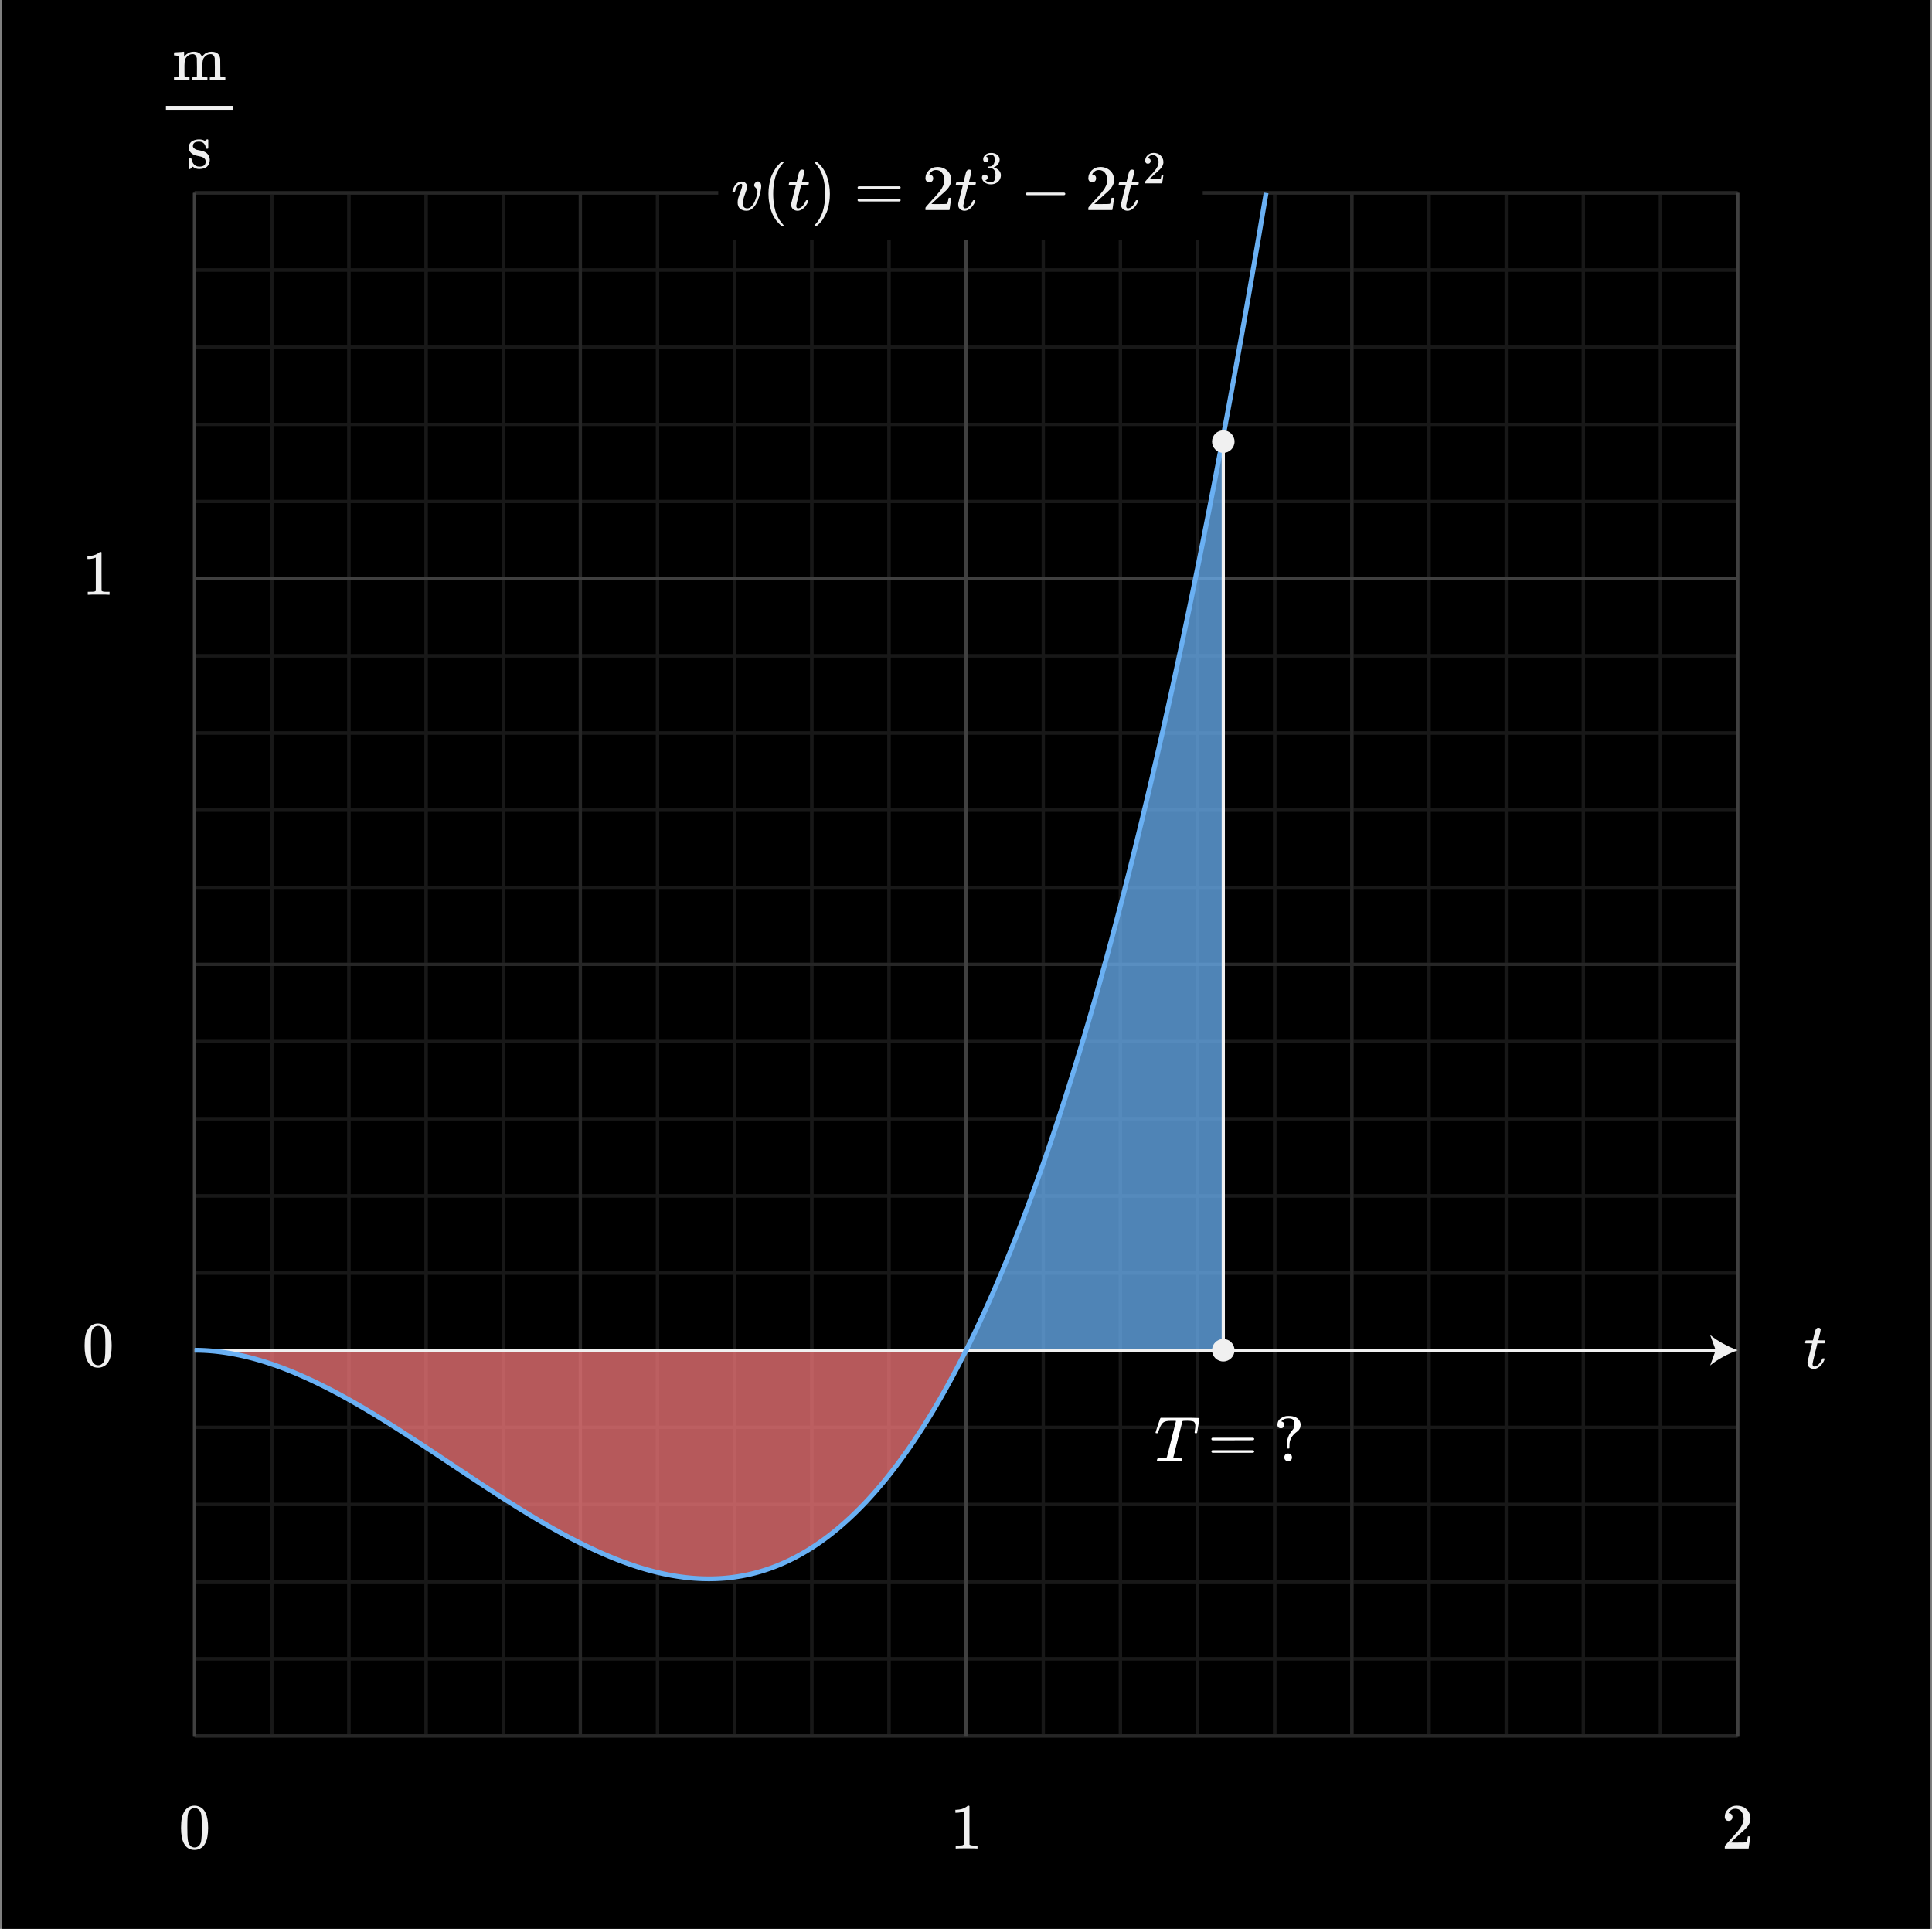 <svg width="601" height="600" viewBox="0 0 601 600" fill="none" xmlns="http://www.w3.org/2000/svg">
<rect x="0" y="0" width="601" height="600" fill="#808080" stroke="none"/>
<g clip-path="url(#clip0_965_174)">
<path d="M600.536 0H0.536V600H600.536V0Z" fill="black"/>
<path d="M540.536 60H60.536V540H540.536V60Z" fill="black"/>
<path d="M60.536 84H540.536" stroke="#181818" stroke-miterlimit="10"/>
<path d="M60.536 108H540.536" stroke="#181818" stroke-miterlimit="10"/>
<path d="M60.536 132H540.536" stroke="#181818" stroke-miterlimit="10"/>
<path d="M60.536 156H540.536" stroke="#181818" stroke-miterlimit="10"/>
<path d="M60.536 204H540.536" stroke="#181818" stroke-miterlimit="10"/>
<path d="M60.536 228H540.536" stroke="#181818" stroke-miterlimit="10"/>
<path d="M60.536 252H540.536" stroke="#181818" stroke-miterlimit="10"/>
<path d="M60.536 276H540.536" stroke="#181818" stroke-miterlimit="10"/>
<path d="M60.536 324H540.536" stroke="#181818" stroke-miterlimit="10"/>
<path d="M60.536 348H540.536" stroke="#181818" stroke-miterlimit="10"/>
<path d="M60.536 372H540.536" stroke="#181818" stroke-miterlimit="10"/>
<path d="M60.536 396H540.536" stroke="#181818" stroke-miterlimit="10"/>
<path d="M60.536 444H540.536" stroke="#181818" stroke-miterlimit="10"/>
<path d="M60.536 468H540.536" stroke="#181818" stroke-miterlimit="10"/>
<path d="M60.536 492H540.536" stroke="#181818" stroke-miterlimit="10"/>
<path d="M60.536 516H540.536" stroke="#181818" stroke-miterlimit="10"/>
<path d="M84.536 60V540" stroke="#181818" stroke-miterlimit="10"/>
<path d="M108.536 60V540" stroke="#181818" stroke-miterlimit="10"/>
<path d="M132.536 60V540" stroke="#181818" stroke-miterlimit="10"/>
<path d="M156.536 60V540" stroke="#181818" stroke-miterlimit="10"/>
<path d="M204.536 60V540" stroke="#181818" stroke-miterlimit="10"/>
<path d="M228.536 60V540" stroke="#181818" stroke-miterlimit="10"/>
<path d="M252.536 60V540" stroke="#181818" stroke-miterlimit="10"/>
<path d="M276.536 60V540" stroke="#181818" stroke-miterlimit="10"/>
<path d="M324.536 60V540" stroke="#181818" stroke-miterlimit="10"/>
<path d="M348.536 60V540" stroke="#181818" stroke-miterlimit="10"/>
<path d="M372.536 60V540" stroke="#181818" stroke-miterlimit="10"/>
<path d="M396.536 60V540" stroke="#181818" stroke-miterlimit="10"/>
<path d="M444.536 60V540" stroke="#181818" stroke-miterlimit="10"/>
<path d="M468.536 60V540" stroke="#181818" stroke-miterlimit="10"/>
<path d="M492.536 60V540" stroke="#181818" stroke-miterlimit="10"/>
<path d="M516.536 60V540" stroke="#181818" stroke-miterlimit="10"/>
<path d="M60.536 60H540.536" stroke="#262626" stroke-miterlimit="10"/>
<path d="M60.536 300H540.536" stroke="#262626" stroke-miterlimit="10"/>
<path d="M60.536 540H540.536" stroke="#262626" stroke-miterlimit="10"/>
<path d="M180.536 60V540" stroke="#262626" stroke-miterlimit="10"/>
<path d="M420.536 60V540" stroke="#262626" stroke-miterlimit="10"/>
<path d="M60.536 180H540.536" stroke="#404040" stroke-miterlimit="10"/>
<path d="M60.536 420H540.536" stroke="#404040" stroke-miterlimit="10"/>
<path d="M60.536 60V540" stroke="#404040" stroke-miterlimit="10"/>
<path d="M300.536 60V540" stroke="#404040" stroke-miterlimit="10"/>
<path d="M540.536 60V540" stroke="#404040" stroke-miterlimit="10"/>
<path d="M60.536 84H540.536" stroke="#181818" stroke-miterlimit="10"/>
<path d="M60.536 108H540.536" stroke="#181818" stroke-miterlimit="10"/>
<path d="M60.536 132H540.536" stroke="#181818" stroke-miterlimit="10"/>
<path d="M60.536 156H540.536" stroke="#181818" stroke-miterlimit="10"/>
<path d="M60.536 204H540.536" stroke="#181818" stroke-miterlimit="10"/>
<path d="M60.536 228H540.536" stroke="#181818" stroke-miterlimit="10"/>
<path d="M60.536 252H540.536" stroke="#181818" stroke-miterlimit="10"/>
<path d="M60.536 276H540.536" stroke="#181818" stroke-miterlimit="10"/>
<path d="M60.536 324H540.536" stroke="#181818" stroke-miterlimit="10"/>
<path d="M60.536 348H540.536" stroke="#181818" stroke-miterlimit="10"/>
<path d="M60.536 372H540.536" stroke="#181818" stroke-miterlimit="10"/>
<path d="M60.536 396H540.536" stroke="#181818" stroke-miterlimit="10"/>
<path d="M60.536 444H540.536" stroke="#181818" stroke-miterlimit="10"/>
<path d="M60.536 468H540.536" stroke="#181818" stroke-miterlimit="10"/>
<path d="M60.536 492H540.536" stroke="#181818" stroke-miterlimit="10"/>
<path d="M60.536 516H540.536" stroke="#181818" stroke-miterlimit="10"/>
<path d="M84.536 60V540" stroke="#181818" stroke-miterlimit="10"/>
<path d="M108.536 60V540" stroke="#181818" stroke-miterlimit="10"/>
<path d="M132.536 60V540" stroke="#181818" stroke-miterlimit="10"/>
<path d="M156.536 60V540" stroke="#181818" stroke-miterlimit="10"/>
<path d="M204.536 60V540" stroke="#181818" stroke-miterlimit="10"/>
<path d="M228.536 60V540" stroke="#181818" stroke-miterlimit="10"/>
<path d="M252.536 60V540" stroke="#181818" stroke-miterlimit="10"/>
<path d="M276.536 60V540" stroke="#181818" stroke-miterlimit="10"/>
<path d="M324.536 60V540" stroke="#181818" stroke-miterlimit="10"/>
<path d="M348.536 60V540" stroke="#181818" stroke-miterlimit="10"/>
<path d="M372.536 60V540" stroke="#181818" stroke-miterlimit="10"/>
<path d="M396.536 60V540" stroke="#181818" stroke-miterlimit="10"/>
<path d="M444.536 60V540" stroke="#181818" stroke-miterlimit="10"/>
<path d="M468.536 60V540" stroke="#181818" stroke-miterlimit="10"/>
<path d="M492.536 60V540" stroke="#181818" stroke-miterlimit="10"/>
<path d="M516.536 60V540" stroke="#181818" stroke-miterlimit="10"/>
<path d="M60.536 60H540.536" stroke="#262626" stroke-miterlimit="10"/>
<path d="M60.536 300H540.536" stroke="#262626" stroke-miterlimit="10"/>
<path d="M60.536 540H540.536" stroke="#262626" stroke-miterlimit="10"/>
<path d="M180.536 60V540" stroke="#262626" stroke-miterlimit="10"/>
<path d="M420.536 60V540" stroke="#262626" stroke-miterlimit="10"/>
<path d="M60.536 180H540.536" stroke="#404040" stroke-miterlimit="10"/>
<path d="M60.536 60V540" stroke="#404040" stroke-miterlimit="10"/>
<path d="M300.536 60V540" stroke="#404040" stroke-miterlimit="10"/>
<path d="M540.536 60V540" stroke="#404040" stroke-miterlimit="10"/>
<path opacity="0.75" d="M60.536 420L61.536 420.008L62.536 420.033L63.536 420.074L64.536 420.131L65.536 420.204L66.536 420.293L67.536 420.397L68.536 420.516L69.536 420.65L70.536 420.799L71.536 420.963L72.536 421.141L73.536 421.333L74.536 421.539L75.536 421.759L76.536 421.992L77.536 422.239L78.536 422.499L79.536 422.772L80.536 423.057L81.536 423.355L82.536 423.665L83.536 423.987L84.536 424.321L85.536 424.667L86.536 425.024L87.536 425.393L88.536 425.773L89.536 426.163L90.536 426.564L91.536 426.975L92.536 427.397L93.536 427.829L94.536 428.27L95.536 428.721L96.536 429.181L97.536 429.651L98.536 430.13L99.536 430.617L100.536 431.113L101.536 431.617L102.536 432.129L103.536 432.649L104.536 433.177L105.536 433.712L106.536 434.255L107.536 434.805L108.536 435.362L109.536 435.925L110.536 436.495L111.536 437.071L112.536 437.653L113.536 438.241L114.536 438.835L115.536 439.434L116.536 440.038L117.536 440.647L118.536 441.261L119.536 441.88L120.536 442.503L121.536 443.13L122.536 443.761L123.536 444.396L124.536 445.034L125.536 445.676L126.536 446.321L127.536 446.969L128.536 447.619L129.536 448.272L130.536 448.927L131.536 449.584L132.536 450.243L133.536 450.904L134.536 451.566L135.536 452.23L136.536 452.895L137.536 453.56L138.536 454.226L139.536 454.892L140.536 455.559L141.536 456.226L142.536 456.892L143.536 457.558L144.536 458.223L145.536 458.888L146.536 459.552L147.536 460.214L148.536 460.875L149.536 461.534L150.536 462.191L151.536 462.846L152.536 463.499L153.536 464.149L154.536 464.797L155.536 465.442L156.536 466.084L157.536 466.722L158.536 467.357L159.536 467.988L160.536 468.615L161.536 469.238L162.536 469.857L163.536 470.471L164.536 471.08L165.536 471.684L166.536 472.283L167.536 472.877L168.536 473.465L169.536 474.047L170.536 474.623L171.536 475.193L172.536 475.756L173.536 476.313L174.536 476.863L175.536 477.406L176.536 477.941L177.536 478.469L178.536 478.989L179.536 479.501L180.536 480.005L181.536 480.501L182.536 480.988L183.536 481.467L184.536 481.937L185.536 482.397L186.536 482.848L187.536 483.289L188.536 483.721L189.536 484.143L190.536 484.554L191.536 484.955L192.536 485.345L193.536 485.725L194.536 486.094L195.536 486.451L196.536 486.797L197.536 487.131L198.536 487.453L199.536 487.763L200.536 488.061L201.536 488.346L202.536 488.619L203.536 488.879L204.536 489.126L205.536 489.359L206.536 489.579L207.536 489.785L208.536 489.977L209.536 490.155L210.536 490.319L211.536 490.468L212.536 490.602L213.536 490.721L214.536 490.825L215.536 490.914L216.536 490.987L217.536 491.044L218.536 491.085L219.536 491.11L220.536 491.118L221.536 491.11L222.536 491.085L223.536 491.043L224.536 490.983L225.536 490.906L226.536 490.811L227.536 490.698L228.536 490.567L229.536 490.418L230.536 490.25L231.536 490.064L232.536 489.859L233.536 489.634L234.536 489.39L235.536 489.126L236.536 488.843L237.536 488.54L238.536 488.216L239.536 487.872L240.536 487.507L241.536 487.122L242.536 486.716L243.536 486.288L244.536 485.839L245.536 485.368L246.536 484.875L247.536 484.36L248.536 483.823L249.536 483.263L250.536 482.681L251.536 482.076L252.536 481.448L253.536 480.796L254.536 480.121L255.536 479.422L256.536 478.699L257.536 477.952L258.536 477.181L259.536 476.385L260.536 475.564L261.536 474.718L262.536 473.847L263.536 472.95L264.536 472.028L265.536 471.08L266.536 470.106L267.536 469.106L268.536 468.079L269.536 467.026L270.536 465.946L271.536 464.839L272.536 463.704L273.536 462.542L274.536 461.352L275.536 460.134L276.536 458.888L277.536 457.614L278.536 456.311L279.536 454.98L280.536 453.62L281.536 452.23L282.536 450.811L283.536 449.362L284.536 447.884L285.536 446.376L286.536 444.837L287.536 443.268L288.536 441.668L289.536 440.038L290.536 438.377L291.536 436.684L292.536 434.96L293.536 433.204L294.536 431.416L295.536 429.596L296.536 427.744L297.536 425.859L298.536 423.942L299.536 421.992L300.536 420.009H60.536V420Z" fill="#F2777A"/>
<path opacity="0.75" d="M300.536 420L301.536 417.983L302.536 415.933L303.536 413.849L304.536 411.731L305.536 409.579L306.536 407.393L307.536 405.172L308.536 402.916L309.536 400.625L310.536 398.299L311.536 395.937L312.536 393.54L313.536 391.107L314.536 388.638L315.536 386.133L316.536 383.591L317.536 381.013L318.536 378.398L319.536 375.746L320.536 373.056L321.536 370.329L322.536 367.564L323.536 364.761L324.536 361.92L325.536 359.041L326.536 356.123L327.536 353.167L328.536 350.172L329.536 347.137L330.536 344.063L331.536 340.949L332.536 337.796L333.536 334.603L334.536 331.369L335.536 328.095L336.536 324.78L337.536 321.424L338.536 318.028L339.536 314.59L340.536 311.111L341.536 307.59L342.536 304.027L343.536 300.422L344.536 296.775L345.536 293.085L346.536 289.353L347.536 285.578L348.536 281.76L349.536 277.898L350.536 273.993L351.536 270.044L352.536 266.051L353.536 262.014L354.536 257.932L355.536 253.806L356.536 249.635L357.536 245.419L358.536 241.158L359.536 236.852L360.536 232.5L361.536 228.102L362.536 223.658L363.536 219.168L364.536 214.631L365.536 210.048L366.536 205.418L367.536 200.741L368.536 196.016L369.536 191.244L370.536 186.424L371.536 181.556L372.536 176.64L373.536 171.676L374.536 166.663L375.536 161.601L376.536 156.49L377.536 151.33L378.536 146.121L379.536 140.863L380.536 135.555V420H300.536Z" fill="#6AB0F3"/>
<path d="M57.456 563.3C58.203 562.22 59.223 561.68 60.516 561.68C61.489 561.68 62.343 562.014 63.076 562.68C63.436 563.028 63.743 563.481 63.996 564.04C64.489 565.146 64.736 566.667 64.736 568.6C64.736 570.667 64.449 572.247 63.876 573.34C63.503 574.113 62.956 574.674 62.236 575.02C61.676 575.3 61.109 575.441 60.536 575.441C59.003 575.441 57.883 574.741 57.176 573.34C56.602 572.247 56.316 570.667 56.316 568.6C56.316 567.361 56.399 566.337 56.566 565.531C56.733 564.724 57.029 563.981 57.456 563.301V563.3ZM61.956 563.06C61.569 562.634 61.096 562.42 60.536 562.42C59.976 562.42 59.496 562.634 59.096 563.06C58.803 563.368 58.602 563.741 58.496 564.18C58.389 564.62 58.323 565.38 58.296 566.46C58.296 566.54 58.293 566.8 58.286 567.24C58.279 567.679 58.276 568.047 58.276 568.34C58.276 569.62 58.289 570.514 58.316 571.02C58.369 571.954 58.449 572.624 58.556 573.031C58.662 573.437 58.863 573.788 59.156 574.081C59.516 574.481 59.976 574.681 60.536 574.681C61.082 574.681 61.536 574.482 61.896 574.081C62.189 573.788 62.389 573.437 62.496 573.031C62.602 572.624 62.683 571.954 62.736 571.02C62.762 570.514 62.776 569.621 62.776 568.34C62.776 568.047 62.772 567.68 62.766 567.24C62.759 566.8 62.756 566.54 62.756 566.46C62.729 565.38 62.662 564.62 62.556 564.18C62.449 563.741 62.249 563.368 61.956 563.06Z" fill="#F0F0F0"/>
<path d="M303.856 575.001C303.629 574.961 302.569 574.941 300.676 574.941C298.808 574.941 297.762 574.961 297.535 575.001H297.295V574.081H297.815C298.588 574.081 299.088 574.06 299.315 574.02C299.422 574.007 299.582 573.927 299.795 573.781V563.441C299.768 563.441 299.715 563.461 299.635 563.501C299.021 563.741 298.335 563.868 297.575 563.881H297.195V562.961H297.575C298.695 562.921 299.628 562.668 300.375 562.201C300.615 562.067 300.822 561.914 300.995 561.741C301.021 561.701 301.101 561.68 301.235 561.68C301.368 561.68 301.482 561.72 301.575 561.8V567.78L301.596 573.78C301.795 573.98 302.229 574.08 302.895 574.08H304.076V575L303.856 575.001Z" fill="#F0F0F0"/>
<path d="M537.736 566.42C537.362 566.42 537.069 566.3 536.856 566.06C536.642 565.821 536.536 565.528 536.536 565.18C536.536 564.22 536.899 563.397 537.626 562.71C538.353 562.023 539.223 561.68 540.236 561.68C541.382 561.68 542.333 561.991 543.086 562.611C543.839 563.231 544.303 564.041 544.476 565.041C544.503 565.281 544.517 565.501 544.517 565.701C544.517 566.474 544.283 567.201 543.816 567.881C543.443 568.442 542.69 569.208 541.556 570.181C541.077 570.595 540.41 571.208 539.556 572.021L538.376 573.141L539.896 573.162C541.99 573.162 543.103 573.129 543.237 573.061C543.29 573.048 543.357 572.909 543.437 572.641C543.49 572.495 543.583 572.041 543.716 571.282V571.221H544.517V571.282L543.956 574.942V575.002H536.536V574.622C536.536 574.355 536.55 574.202 536.576 574.162C536.589 574.136 537.149 573.502 538.257 572.262C539.71 570.649 540.643 569.582 541.056 569.062C541.95 567.849 542.396 566.736 542.396 565.722C542.396 564.842 542.167 564.106 541.707 563.512C541.247 562.919 540.603 562.622 539.777 562.622C539.004 562.622 538.377 562.969 537.896 563.662C537.87 563.716 537.83 563.789 537.777 563.882C537.737 563.949 537.716 563.989 537.716 564.002C537.716 564.016 537.749 564.022 537.816 564.022C538.15 564.022 538.42 564.142 538.627 564.382C538.834 564.622 538.938 564.903 538.938 565.222C538.938 565.556 538.828 565.839 538.608 566.073C538.387 566.306 538.098 566.423 537.738 566.423L537.736 566.42Z" fill="#F0F0F0"/>
<path d="M27.456 413.302C28.203 412.222 29.223 411.682 30.516 411.682C31.489 411.682 32.343 412.016 33.076 412.682C33.436 413.03 33.743 413.483 33.996 414.042C34.489 415.148 34.736 416.669 34.736 418.602C34.736 420.669 34.449 422.249 33.876 423.342C33.503 424.115 32.956 424.676 32.236 425.022C31.676 425.302 31.109 425.443 30.536 425.443C29.003 425.443 27.883 424.743 27.176 423.342C26.602 422.249 26.316 420.669 26.316 418.602C26.316 417.363 26.399 416.339 26.566 415.533C26.733 414.726 27.029 413.983 27.456 413.303V413.302ZM31.956 413.062C31.569 412.636 31.096 412.422 30.536 412.422C29.976 412.422 29.496 412.636 29.096 413.062C28.803 413.37 28.602 413.743 28.496 414.182C28.389 414.622 28.323 415.382 28.296 416.462C28.296 416.542 28.293 416.802 28.286 417.242C28.279 417.681 28.276 418.049 28.276 418.342C28.276 419.622 28.289 420.516 28.316 421.022C28.369 421.956 28.449 422.626 28.556 423.033C28.662 423.439 28.863 423.79 29.156 424.083C29.516 424.483 29.976 424.683 30.536 424.683C31.082 424.683 31.536 424.484 31.896 424.083C32.189 423.79 32.389 423.439 32.496 423.033C32.602 422.626 32.683 421.956 32.736 421.022C32.762 420.516 32.776 419.623 32.776 418.342C32.776 418.049 32.772 417.682 32.766 417.242C32.759 416.802 32.756 416.542 32.756 416.462C32.729 415.382 32.662 414.622 32.556 414.182C32.449 413.743 32.249 413.37 31.956 413.062Z" fill="#F0F0F0"/>
<path d="M33.856 185.001C33.629 184.961 32.569 184.941 30.676 184.941C28.809 184.941 27.762 184.961 27.536 185.001H27.296V184.081H27.816C28.589 184.081 29.089 184.06 29.316 184.02C29.423 184.007 29.583 183.927 29.796 183.781V173.441C29.769 173.441 29.716 173.461 29.636 173.501C29.022 173.741 28.336 173.868 27.576 173.881H27.196V172.961H27.576C28.696 172.921 29.629 172.668 30.376 172.201C30.616 172.067 30.823 171.914 30.996 171.741C31.022 171.701 31.102 171.68 31.236 171.68C31.369 171.68 31.483 171.72 31.576 171.8V177.78L31.596 183.78C31.796 183.98 32.229 184.08 32.896 184.08H34.076V185H33.856V185.001Z" fill="#F0F0F0"/>
<path d="M374.14 43.119H223.428V74.658H374.14V43.119Z" fill="black"/>
<path d="M230.89 57.694C230.89 57.359 230.763 57.191 230.508 57.191C230.186 57.191 229.851 57.385 229.503 57.774C229.155 58.163 228.866 58.759 228.638 59.564C228.625 59.577 228.611 59.598 228.598 59.624C228.585 59.65 228.578 59.671 228.578 59.684C228.578 59.697 228.565 59.711 228.538 59.724C228.511 59.737 228.491 59.744 228.478 59.744H227.955C227.875 59.664 227.834 59.603 227.834 59.563C227.834 59.469 227.888 59.275 227.995 58.98C228.102 58.685 228.263 58.337 228.478 57.934C228.693 57.531 228.987 57.19 229.363 56.909C229.739 56.628 230.161 56.48 230.63 56.467C231.193 56.467 231.629 56.628 231.937 56.95C232.245 57.272 232.406 57.647 232.42 58.076C232.42 58.304 232.4 58.478 232.36 58.599C232.36 58.679 232.259 58.974 232.058 59.484C231.857 59.994 231.649 60.59 231.435 61.274C231.221 61.958 231.1 62.554 231.073 63.064C231.073 63.426 231.107 63.721 231.174 63.949C231.348 64.525 231.771 64.814 232.441 64.814C232.937 64.814 233.399 64.586 233.828 64.13C234.257 63.674 234.592 63.145 234.833 62.542C235.074 61.939 235.269 61.382 235.416 60.873C235.563 60.364 235.637 59.995 235.637 59.767C235.637 59.459 235.583 59.191 235.476 58.963C235.369 58.735 235.248 58.561 235.114 58.44C234.98 58.319 234.859 58.199 234.752 58.078C234.645 57.957 234.591 57.81 234.591 57.636C234.591 57.341 234.718 57.066 234.973 56.812C235.228 56.558 235.503 56.43 235.797 56.43C236.052 56.43 236.28 56.551 236.481 56.792C236.682 57.033 236.789 57.422 236.803 57.958C236.803 58.32 236.723 58.876 236.562 59.627C236.401 60.378 236.153 61.215 235.818 62.14C235.483 63.065 235.007 63.863 234.39 64.533C233.773 65.203 233.063 65.545 232.259 65.558C231.401 65.558 230.717 65.337 230.208 64.894C229.712 64.465 229.464 63.828 229.464 62.984C229.464 62.568 229.518 62.139 229.625 61.697C229.732 61.255 230.007 60.47 230.449 59.344C230.744 58.486 230.891 57.936 230.891 57.695L230.89 57.694Z" fill="#F0F0F0"/>
<path d="M239.054 60.308C239.054 59.383 239.121 58.505 239.255 57.674C239.389 56.843 239.543 56.126 239.717 55.522C239.891 54.919 240.139 54.329 240.461 53.753C240.783 53.177 241.037 52.728 241.225 52.406C241.413 52.084 241.694 51.736 242.07 51.36C242.445 50.985 242.667 50.757 242.734 50.676C242.801 50.595 242.969 50.455 243.237 50.254H243.579C243.767 50.254 243.861 50.314 243.861 50.435C243.861 50.475 243.747 50.616 243.519 50.857C243.291 51.098 243.016 51.454 242.695 51.923C242.374 52.392 242.045 52.969 241.71 53.652C241.375 54.335 241.093 55.261 240.865 56.427C240.637 57.593 240.523 58.887 240.523 60.308C240.523 61.729 240.637 63.016 240.865 64.169C241.093 65.322 241.368 66.253 241.689 66.964C242.011 67.674 242.339 68.251 242.674 68.693C243.009 69.135 243.291 69.491 243.519 69.759C243.747 70.027 243.861 70.168 243.861 70.181C243.861 70.302 243.76 70.362 243.559 70.362H243.237L242.674 69.879C241.414 68.74 240.496 67.319 239.919 65.616C239.343 63.914 239.054 62.144 239.054 60.308Z" fill="#F0F0F0"/>
<path d="M245.508 57.595C245.414 57.501 245.367 57.434 245.367 57.394C245.367 57.34 245.387 57.233 245.427 57.072C245.467 56.911 245.501 56.817 245.528 56.79C245.555 56.723 245.615 56.689 245.709 56.689C245.803 56.689 246.145 56.682 246.734 56.669H247.8L248.182 55.06C248.222 54.913 248.269 54.718 248.323 54.477C248.377 54.236 248.424 54.061 248.464 53.954C248.504 53.847 248.544 53.713 248.585 53.552C248.626 53.391 248.679 53.277 248.746 53.21C248.813 53.143 248.88 53.063 248.947 52.969C249.014 52.875 249.108 52.815 249.229 52.788C249.35 52.761 249.47 52.748 249.591 52.748C249.832 52.761 250 52.835 250.094 52.969C250.188 53.103 250.235 53.23 250.235 53.351C250.235 53.445 250.175 53.76 250.054 54.296C249.933 54.832 249.799 55.362 249.652 55.884L249.451 56.628C249.451 56.655 249.786 56.668 250.456 56.668H251.481C251.575 56.762 251.622 56.836 251.622 56.889C251.622 57.184 251.535 57.419 251.361 57.593H249.209L248.485 60.509C247.962 62.654 247.701 63.807 247.701 63.968C247.701 64.531 247.882 64.813 248.244 64.813C248.713 64.813 249.169 64.585 249.611 64.129C250.053 63.673 250.409 63.11 250.677 62.44C250.704 62.36 250.737 62.313 250.778 62.299C250.819 62.285 250.919 62.272 251.08 62.259H251.16C251.361 62.259 251.462 62.313 251.462 62.42C251.462 62.46 251.442 62.541 251.402 62.661C251.335 62.875 251.214 63.13 251.04 63.425C250.866 63.72 250.638 64.035 250.356 64.37C250.074 64.705 249.733 64.987 249.331 65.215C248.929 65.443 248.52 65.557 248.104 65.557C247.702 65.557 247.32 65.456 246.958 65.255C246.596 65.054 246.335 64.705 246.174 64.209C246.147 64.102 246.134 63.921 246.134 63.666V63.304L246.838 60.489C247.307 58.599 247.548 57.647 247.562 57.634C247.562 57.607 247.22 57.594 246.537 57.594H245.512L245.508 57.595Z" fill="#F0F0F0"/>
<path d="M253.451 50.276L253.531 50.256H253.973L254.536 50.739C255.796 51.878 256.714 53.299 257.291 55.002C257.867 56.704 258.156 58.474 258.156 60.31C258.156 61.222 258.089 62.1 257.955 62.944C257.821 63.788 257.667 64.506 257.493 65.096C257.319 65.686 257.071 66.276 256.749 66.865C256.427 67.455 256.173 67.904 255.985 68.212C255.797 68.52 255.523 68.862 255.161 69.237C254.799 69.612 254.585 69.834 254.518 69.901C254.451 69.968 254.297 70.095 254.056 70.283C254.016 70.323 253.989 70.35 253.976 70.363H253.514C253.474 70.363 253.44 70.343 253.413 70.303C253.386 70.263 253.366 70.202 253.353 70.122C253.366 70.109 253.44 70.021 253.574 69.861C255.652 67.703 256.691 64.519 256.691 60.31C256.691 56.101 255.652 52.917 253.574 50.759C253.44 50.598 253.366 50.511 253.353 50.498C253.353 50.391 253.387 50.317 253.454 50.277L253.451 50.276Z" fill="#F0F0F0"/>
<path d="M266.778 58.359C266.778 58.185 266.872 58.051 267.06 57.957H279.869C280.07 58.064 280.171 58.198 280.171 58.359C280.171 58.506 280.077 58.634 279.889 58.741L273.495 58.761H267.101C266.887 58.694 266.779 58.56 266.779 58.359H266.778ZM266.778 62.26C266.778 62.059 266.885 61.925 267.1 61.858H279.888C280.076 61.992 280.17 62.126 280.17 62.26C280.17 62.434 280.069 62.568 279.868 62.662H267.059C266.871 62.568 266.777 62.434 266.777 62.26H266.778Z" fill="#F0F0F0"/>
<path d="M289.073 56.709C288.711 56.709 288.423 56.588 288.208 56.347C287.994 56.106 287.886 55.811 287.886 55.462C287.886 54.51 288.241 53.686 288.952 52.989C289.662 52.292 290.547 51.943 291.606 51.943C292.826 51.943 293.845 52.318 294.662 53.069C295.479 53.82 295.895 54.792 295.909 55.985C295.909 56.561 295.775 57.111 295.507 57.634C295.239 58.157 294.917 58.613 294.542 59.001C294.167 59.389 293.63 59.886 292.933 60.489C292.45 60.905 291.78 61.521 290.922 62.339L289.736 63.465L291.264 63.485C293.369 63.485 294.488 63.451 294.622 63.384C294.716 63.357 294.877 62.761 295.105 61.594V61.534H295.909V61.594C295.896 61.634 295.808 62.244 295.648 63.424C295.487 64.604 295.387 65.22 295.346 65.274V65.334H287.886V64.711C287.886 64.617 287.926 64.517 288.007 64.409C288.088 64.301 288.289 64.067 288.61 63.705C288.999 63.276 289.334 62.901 289.615 62.579C289.736 62.445 289.964 62.197 290.299 61.835C290.634 61.473 290.862 61.225 290.983 61.091C291.104 60.957 291.298 60.736 291.566 60.427C291.834 60.119 292.022 59.891 292.129 59.743C292.236 59.596 292.39 59.394 292.591 59.14C292.792 58.886 292.933 58.671 293.013 58.497C293.093 58.323 293.194 58.128 293.315 57.914C293.436 57.7 293.523 57.485 293.576 57.271C293.629 57.057 293.677 56.855 293.717 56.668C293.757 56.481 293.777 56.259 293.777 56.004C293.777 55.159 293.549 54.429 293.093 53.812C292.637 53.195 291.987 52.887 291.143 52.887C290.701 52.887 290.312 53.001 289.977 53.229C289.642 53.457 289.407 53.678 289.273 53.893C289.139 54.108 289.072 54.235 289.072 54.275C289.072 54.288 289.106 54.295 289.173 54.295C289.414 54.295 289.662 54.389 289.917 54.577C290.172 54.765 290.299 55.073 290.299 55.502C290.299 55.837 290.192 56.119 289.977 56.347C289.762 56.575 289.462 56.696 289.073 56.709Z" fill="#F0F0F0"/>
<path d="M297.458 57.595C297.364 57.501 297.317 57.434 297.317 57.394C297.317 57.34 297.337 57.233 297.377 57.072C297.417 56.911 297.451 56.817 297.478 56.79C297.505 56.723 297.565 56.689 297.659 56.689C297.753 56.689 298.095 56.682 298.684 56.669H299.75L300.132 55.06C300.172 54.913 300.219 54.718 300.273 54.477C300.327 54.236 300.374 54.061 300.414 53.954C300.454 53.847 300.494 53.713 300.535 53.552C300.576 53.391 300.629 53.277 300.696 53.21C300.763 53.143 300.83 53.063 300.897 52.969C300.964 52.875 301.058 52.815 301.179 52.788C301.3 52.761 301.42 52.748 301.541 52.748C301.782 52.761 301.95 52.835 302.044 52.969C302.138 53.103 302.185 53.23 302.185 53.351C302.185 53.445 302.125 53.76 302.004 54.296C301.883 54.832 301.749 55.362 301.602 55.884L301.401 56.628C301.401 56.655 301.736 56.668 302.406 56.668H303.431C303.525 56.762 303.572 56.836 303.572 56.889C303.572 57.184 303.485 57.419 303.311 57.593H301.159L300.435 60.509C299.912 62.654 299.651 63.807 299.651 63.968C299.651 64.531 299.832 64.813 300.194 64.813C300.663 64.813 301.119 64.585 301.561 64.129C302.003 63.673 302.359 63.11 302.627 62.44C302.654 62.36 302.687 62.313 302.728 62.299C302.769 62.285 302.869 62.272 303.03 62.259H303.11C303.311 62.259 303.412 62.313 303.412 62.42C303.412 62.46 303.392 62.541 303.352 62.661C303.285 62.875 303.164 63.13 302.99 63.425C302.816 63.72 302.588 64.035 302.306 64.37C302.024 64.705 301.683 64.987 301.281 65.215C300.879 65.443 300.47 65.557 300.054 65.557C299.652 65.557 299.27 65.456 298.908 65.255C298.546 65.054 298.285 64.705 298.124 64.209C298.097 64.102 298.084 63.921 298.084 63.666V63.304L298.788 60.489C299.257 58.599 299.498 57.647 299.512 57.634C299.512 57.607 299.17 57.594 298.487 57.594H297.462L297.458 57.595Z" fill="#F0F0F0"/>
<path d="M306.663 50.45C306.407 50.45 306.208 50.369 306.066 50.208C305.924 50.047 305.848 49.838 305.839 49.582C305.839 49.061 306.066 48.596 306.521 48.189C306.976 47.782 307.526 47.578 308.17 47.578C308.502 47.578 308.71 47.583 308.796 47.592C309.497 47.706 310.033 47.957 310.402 48.345C310.771 48.733 310.961 49.155 310.971 49.61C310.971 50.103 310.81 50.581 310.488 51.046C310.166 51.511 309.72 51.847 309.152 52.055L309.109 52.083C309.109 52.092 309.152 52.107 309.237 52.126C309.322 52.145 309.46 52.188 309.649 52.254C309.838 52.32 310.019 52.42 310.189 52.553C310.966 53.055 311.355 53.719 311.355 54.543C311.355 55.292 311.061 55.946 310.474 56.505C309.886 57.064 309.142 57.344 308.242 57.344C307.484 57.344 306.83 57.14 306.28 56.733C305.73 56.325 305.455 55.809 305.455 55.183C305.455 54.918 305.54 54.704 305.711 54.543C305.882 54.382 306.095 54.297 306.351 54.287C306.616 54.287 306.834 54.372 307.005 54.543C307.176 54.714 307.261 54.927 307.261 55.183C307.261 55.287 307.247 55.382 307.218 55.467C307.189 55.552 307.156 55.628 307.118 55.694C307.08 55.76 307.028 55.817 306.962 55.865C306.896 55.913 306.839 55.95 306.791 55.979C306.743 56.008 306.696 56.026 306.649 56.036C306.602 56.045 306.564 56.06 306.535 56.079L306.478 56.093C306.961 56.519 307.549 56.733 308.241 56.733C308.762 56.733 309.156 56.482 309.421 55.98C309.582 55.667 309.663 55.189 309.663 54.544V54.26C309.663 53.36 309.36 52.758 308.753 52.455C308.611 52.398 308.322 52.365 307.886 52.355L307.289 52.341L307.246 52.313C307.227 52.285 307.218 52.209 307.218 52.086C307.218 51.915 307.256 51.83 307.332 51.83C307.597 51.83 307.872 51.806 308.157 51.759C308.479 51.712 308.773 51.513 309.038 51.162C309.303 50.811 309.436 50.281 309.436 49.57V49.456C309.436 48.916 309.27 48.541 308.938 48.333C308.729 48.2 308.507 48.134 308.27 48.134C307.967 48.134 307.687 48.186 307.431 48.29C307.175 48.394 306.995 48.503 306.891 48.617C306.787 48.731 306.735 48.788 306.735 48.788H306.778C306.806 48.797 306.844 48.807 306.892 48.816C306.94 48.825 306.987 48.849 307.034 48.887C307.081 48.925 307.138 48.958 307.205 48.987C307.272 49.016 307.319 49.068 307.347 49.143C307.375 49.218 307.413 49.29 307.461 49.356C307.509 49.422 307.523 49.517 307.504 49.64C307.504 49.849 307.438 50.033 307.305 50.194C307.172 50.355 306.959 50.44 306.665 50.45H306.663Z" fill="#F0F0F0"/>
<path d="M319.128 60.31C319.128 60.136 319.222 60.002 319.41 59.908H331.093C331.294 60.015 331.395 60.149 331.395 60.31C331.395 60.471 331.294 60.605 331.093 60.712H319.41C319.222 60.618 319.128 60.484 319.128 60.31Z" fill="#F0F0F0"/>
<path d="M339.744 56.709C339.382 56.709 339.094 56.588 338.879 56.347C338.665 56.106 338.557 55.811 338.557 55.462C338.557 54.51 338.912 53.686 339.623 52.989C340.333 52.292 341.218 51.943 342.277 51.943C343.497 51.943 344.516 52.318 345.333 53.069C346.15 53.82 346.566 54.792 346.58 55.985C346.58 56.561 346.446 57.111 346.178 57.634C345.91 58.157 345.588 58.613 345.213 59.001C344.838 59.389 344.301 59.886 343.604 60.489C343.121 60.905 342.451 61.521 341.593 62.339L340.407 63.465L341.935 63.485C344.04 63.485 345.159 63.451 345.293 63.384C345.387 63.357 345.548 62.761 345.776 61.594V61.534H346.58V61.594C346.567 61.634 346.479 62.244 346.319 63.424C346.158 64.604 346.058 65.22 346.017 65.274V65.334H338.557V64.711C338.557 64.617 338.597 64.517 338.678 64.409C338.759 64.301 338.96 64.067 339.281 63.705C339.67 63.276 340.005 62.901 340.286 62.579C340.407 62.445 340.635 62.197 340.97 61.835C341.305 61.473 341.533 61.225 341.654 61.091C341.775 60.957 341.969 60.736 342.237 60.427C342.505 60.119 342.693 59.891 342.8 59.743C342.907 59.596 343.061 59.394 343.262 59.14C343.463 58.886 343.604 58.671 343.684 58.497C343.764 58.323 343.865 58.128 343.986 57.914C344.107 57.7 344.194 57.485 344.247 57.271C344.3 57.057 344.348 56.855 344.388 56.668C344.428 56.481 344.448 56.259 344.448 56.004C344.448 55.159 344.22 54.429 343.764 53.812C343.308 53.195 342.658 52.887 341.814 52.887C341.372 52.887 340.983 53.001 340.648 53.229C340.313 53.457 340.078 53.678 339.944 53.893C339.81 54.108 339.743 54.235 339.743 54.275C339.743 54.288 339.777 54.295 339.844 54.295C340.085 54.295 340.333 54.389 340.588 54.577C340.843 54.765 340.97 55.073 340.97 55.502C340.97 55.837 340.863 56.119 340.648 56.347C340.433 56.575 340.132 56.696 339.743 56.709H339.744Z" fill="#F0F0F0"/>
<path d="M348.129 57.595C348.035 57.501 347.988 57.434 347.988 57.394C347.988 57.34 348.008 57.233 348.048 57.072C348.088 56.911 348.122 56.817 348.149 56.79C348.176 56.723 348.236 56.689 348.33 56.689C348.424 56.689 348.766 56.682 349.355 56.669H350.421L350.803 55.06C350.843 54.913 350.89 54.718 350.944 54.477C350.998 54.236 351.045 54.061 351.085 53.954C351.125 53.847 351.165 53.713 351.206 53.552C351.247 53.391 351.3 53.277 351.367 53.21C351.434 53.143 351.501 53.063 351.568 52.969C351.635 52.875 351.729 52.815 351.85 52.788C351.971 52.761 352.091 52.748 352.212 52.748C352.453 52.761 352.621 52.835 352.715 52.969C352.809 53.103 352.856 53.23 352.856 53.351C352.856 53.445 352.796 53.76 352.675 54.296C352.554 54.832 352.42 55.362 352.273 55.884L352.072 56.628C352.072 56.655 352.407 56.668 353.077 56.668H354.102C354.196 56.762 354.243 56.836 354.243 56.889C354.243 57.184 354.156 57.419 353.982 57.593H351.83L351.106 60.509C350.583 62.654 350.322 63.807 350.322 63.968C350.322 64.531 350.503 64.813 350.865 64.813C351.334 64.813 351.79 64.585 352.232 64.129C352.674 63.673 353.03 63.11 353.298 62.44C353.325 62.36 353.358 62.313 353.399 62.299C353.44 62.285 353.54 62.272 353.701 62.259H353.781C353.982 62.259 354.083 62.313 354.083 62.42C354.083 62.46 354.063 62.541 354.023 62.661C353.956 62.875 353.835 63.13 353.661 63.425C353.487 63.72 353.259 64.035 352.977 64.37C352.695 64.705 352.354 64.987 351.952 65.215C351.55 65.443 351.141 65.557 350.725 65.557C350.323 65.557 349.941 65.456 349.579 65.255C349.217 65.054 348.956 64.705 348.795 64.209C348.768 64.102 348.755 63.921 348.755 63.666V63.304L349.459 60.489C349.928 58.599 350.169 57.647 350.183 57.634C350.183 57.607 349.841 57.594 349.158 57.594H348.133L348.129 57.595Z" fill="#F0F0F0"/>
<path d="M357.078 50.932C356.822 50.932 356.618 50.847 356.467 50.676C356.315 50.505 356.24 50.297 356.24 50.05C356.24 49.377 356.491 48.794 356.993 48.301C357.495 47.809 358.121 47.562 358.87 47.562C359.732 47.562 360.453 47.828 361.031 48.358C361.609 48.889 361.903 49.577 361.912 50.419C361.912 50.828 361.817 51.215 361.628 51.586C361.439 51.956 361.211 52.278 360.946 52.553C360.681 52.828 360.302 53.178 359.809 53.605C359.468 53.898 358.994 54.334 358.387 54.913L357.548 55.709L358.628 55.722C360.116 55.722 360.907 55.699 361.002 55.651C361.068 55.633 361.182 55.211 361.343 54.386V54.343H361.912V54.386C361.903 54.414 361.841 54.846 361.727 55.681C361.613 56.514 361.542 56.95 361.514 56.989V57.032H356.24V56.59C356.24 56.525 356.268 56.453 356.325 56.377C356.382 56.301 356.524 56.136 356.751 55.88C357.026 55.577 357.263 55.31 357.462 55.084C357.547 54.989 357.708 54.813 357.945 54.557C358.182 54.301 358.343 54.127 358.428 54.032C358.513 53.937 358.651 53.781 358.84 53.562C359.03 53.344 359.162 53.184 359.238 53.08C359.314 52.975 359.423 52.834 359.565 52.654C359.707 52.474 359.807 52.322 359.864 52.199C359.921 52.075 359.992 51.938 360.077 51.786C360.162 51.636 360.224 51.483 360.262 51.331C360.3 51.179 360.333 51.038 360.362 50.906C360.391 50.773 360.405 50.617 360.405 50.437C360.405 49.84 360.244 49.322 359.922 48.886C359.6 48.45 359.14 48.233 358.543 48.233C358.23 48.233 357.955 48.313 357.718 48.474C357.481 48.636 357.315 48.791 357.22 48.944C357.125 49.096 357.078 49.185 357.078 49.214C357.078 49.222 357.102 49.227 357.149 49.227C357.32 49.227 357.495 49.294 357.675 49.426C357.855 49.559 357.945 49.778 357.945 50.081C357.945 50.318 357.869 50.517 357.718 50.678C357.567 50.839 357.353 50.923 357.078 50.934V50.932Z" fill="#F0F0F0"/>
<path d="M74.499 11.637H47.394V58.127H74.499V11.637Z" fill="black"/>
<path d="M54.455 24.051H54.737C55.26 24.051 55.575 23.957 55.682 23.769V22.522C55.682 22.294 55.689 22.033 55.702 21.738C55.715 21.443 55.715 21.162 55.702 20.893V19.566C55.702 19.097 55.695 18.701 55.682 18.38V17.917C55.642 17.662 55.548 17.495 55.4 17.414C55.252 17.333 54.951 17.273 54.495 17.233H54.133V16.77C54.133 16.462 54.146 16.307 54.173 16.307L54.374 16.287C54.508 16.274 54.696 16.26 54.937 16.247C55.178 16.234 55.426 16.22 55.681 16.207C55.909 16.194 56.15 16.18 56.405 16.167C56.66 16.154 56.854 16.133 56.988 16.107C57.122 16.081 57.196 16.073 57.209 16.087H57.269V16.891C57.269 17.4 57.276 17.655 57.289 17.655C57.302 17.655 57.336 17.621 57.39 17.554C57.444 17.487 57.524 17.386 57.631 17.252C57.738 17.118 57.866 16.997 58.013 16.89C58.16 16.783 58.355 16.655 58.596 16.508C58.837 16.361 59.092 16.253 59.36 16.186C59.628 16.119 59.97 16.085 60.386 16.085C60.587 16.085 60.775 16.098 60.949 16.125C61.123 16.152 61.277 16.192 61.412 16.246C61.547 16.3 61.673 16.353 61.794 16.407C61.915 16.461 62.015 16.521 62.096 16.588C62.177 16.655 62.25 16.729 62.317 16.809C62.384 16.889 62.444 16.963 62.498 17.03C62.552 17.097 62.599 17.171 62.639 17.251C62.679 17.331 62.706 17.398 62.719 17.452C62.732 17.506 62.753 17.559 62.779 17.613L62.819 17.714L62.879 17.634C62.919 17.58 62.959 17.527 63 17.473C63.041 17.419 63.101 17.346 63.181 17.252C63.261 17.158 63.349 17.071 63.442 16.991C63.535 16.911 63.636 16.823 63.744 16.73C63.852 16.637 63.985 16.556 64.146 16.489C64.307 16.422 64.461 16.355 64.609 16.288C64.757 16.221 64.931 16.174 65.132 16.147C65.333 16.12 65.541 16.1 65.755 16.087C67.444 16.087 68.362 16.844 68.51 18.359C68.523 18.453 68.53 19.385 68.53 21.154V22.883C68.53 23.392 68.543 23.694 68.57 23.788C68.597 23.882 68.671 23.949 68.791 23.989C69.073 24.029 69.401 24.049 69.776 24.049H70.098V24.974H69.937L69.474 24.954C69.152 24.941 68.81 24.934 68.448 24.934C68.086 24.934 67.831 24.927 67.684 24.914C66.303 24.914 65.552 24.934 65.432 24.974H65.271V24.049H65.593C66.411 24.049 66.82 23.942 66.82 23.727C66.833 23.7 66.84 22.775 66.84 20.952C66.827 19.142 66.813 18.184 66.8 18.076C66.72 17.701 66.586 17.419 66.398 17.231C66.21 17.043 66.049 16.929 65.915 16.889C65.781 16.849 65.607 16.835 65.392 16.849C64.789 16.849 64.259 17.077 63.803 17.533C63.441 17.895 63.213 18.264 63.119 18.639C63.025 19.014 62.972 19.571 62.958 20.308V22.802C62.958 23.204 62.965 23.472 62.978 23.606C62.991 23.74 63.012 23.827 63.038 23.867C63.064 23.907 63.125 23.947 63.219 23.988C63.501 24.028 63.829 24.048 64.204 24.048H64.526V24.973H64.365L63.882 24.953C63.574 24.94 63.239 24.933 62.877 24.933C62.515 24.933 62.26 24.926 62.113 24.913C60.732 24.913 59.981 24.933 59.861 24.973H59.7V24.048H60.022C60.84 24.048 61.249 23.941 61.249 23.726C61.262 23.699 61.269 22.774 61.269 20.951C61.256 19.141 61.242 18.183 61.229 18.075C61.149 17.7 61.015 17.418 60.827 17.23C60.639 17.042 60.478 16.928 60.344 16.888C60.21 16.848 60.036 16.834 59.821 16.848C59.218 16.848 58.688 17.076 58.232 17.532C57.87 17.894 57.642 18.263 57.548 18.638C57.454 19.013 57.401 19.57 57.387 20.307V22.801C57.387 23.203 57.394 23.471 57.407 23.605C57.42 23.739 57.441 23.826 57.467 23.866C57.493 23.906 57.554 23.946 57.648 23.987C57.93 24.027 58.258 24.047 58.633 24.047H58.955V24.972H58.794L58.331 24.952C58.009 24.939 57.667 24.932 57.305 24.932C56.943 24.932 56.688 24.925 56.541 24.912C55.16 24.912 54.409 24.932 54.289 24.972H54.128V24.047H54.45L54.455 24.051Z" fill="#F0F0F0"/>
<path d="M63.976 46.011C63.976 45.474 63.795 45.011 63.433 44.623C63.071 44.233 62.548 44.039 61.865 44.039C61.382 44.039 60.967 44.127 60.618 44.3C60.216 44.556 60.015 44.904 60.015 45.346C60.002 45.413 60.002 45.501 60.015 45.608C60.028 45.715 60.136 45.876 60.337 46.09C60.538 46.306 60.826 46.472 61.202 46.593C61.443 46.66 61.738 46.721 62.087 46.775C62.436 46.828 62.73 46.889 62.972 46.956C63.214 47.023 63.428 47.109 63.615 47.217C63.843 47.324 64.064 47.458 64.279 47.618C64.494 47.779 64.708 48.054 64.922 48.443C65.136 48.831 65.25 49.246 65.264 49.69C65.264 50.52 65.009 51.205 64.5 51.74C63.991 52.276 63.166 52.551 62.027 52.565H61.866C61.169 52.565 60.525 52.324 59.936 51.84L59.775 51.981L59.594 52.163C59.514 52.242 59.433 52.316 59.353 52.383L59.132 52.584H58.891C58.851 52.584 58.79 52.544 58.71 52.464V49.709C58.71 49.426 58.723 49.26 58.75 49.206C58.777 49.151 58.844 49.118 58.951 49.105H59.132C59.293 49.105 59.4 49.132 59.454 49.184C59.508 49.237 59.541 49.319 59.555 49.425C59.569 49.532 59.615 49.714 59.696 49.968C59.776 50.224 59.904 50.505 60.078 50.813C60.547 51.498 61.197 51.84 62.029 51.84C63.329 51.84 63.98 51.316 63.98 50.272C63.98 49.883 63.859 49.568 63.618 49.327C63.35 49.005 62.794 48.764 61.949 48.602C61.104 48.441 60.548 48.288 60.28 48.139C59.797 47.911 59.415 47.603 59.134 47.215C58.852 46.825 58.712 46.41 58.712 45.968C58.712 45.444 58.826 45.002 59.054 44.641C59.282 44.279 59.57 44.011 59.919 43.837C60.268 43.663 60.603 43.541 60.924 43.474C61.245 43.407 61.541 43.373 61.809 43.373H62.03C62.566 43.373 63.035 43.474 63.438 43.675L63.74 43.837L63.921 43.696C64.055 43.575 64.203 43.461 64.363 43.353H64.604C64.644 43.353 64.705 43.394 64.785 43.474V46.129L64.664 46.249H64.101C64.021 46.169 63.98 46.089 63.98 46.008L63.976 46.011Z" fill="#F0F0F0"/>
<path d="M72.392 32.94H51.619V34.147H72.392V32.94Z" fill="#F0F0F0"/>
<path d="M568.366 408.568H557.099V429.208H568.366V408.568Z" fill="black"/>
<path d="M561.649 417.859C561.555 417.765 561.508 417.698 561.508 417.658C561.508 417.604 561.528 417.497 561.568 417.336C561.608 417.175 561.642 417.081 561.669 417.054C561.696 416.987 561.756 416.953 561.85 416.953C561.944 416.953 562.286 416.946 562.876 416.933H563.942L564.324 415.324C564.364 415.177 564.411 414.982 564.465 414.741C564.519 414.5 564.566 414.325 564.606 414.218C564.646 414.111 564.686 413.977 564.727 413.816C564.768 413.655 564.821 413.541 564.888 413.474C564.955 413.407 565.022 413.327 565.089 413.233C565.156 413.139 565.25 413.079 565.371 413.052C565.492 413.025 565.612 413.012 565.733 413.012C565.974 413.025 566.142 413.099 566.236 413.233C566.33 413.367 566.377 413.494 566.377 413.615C566.377 413.709 566.317 414.024 566.196 414.56C566.075 415.096 565.941 415.626 565.794 416.149L565.593 416.893C565.593 416.92 565.928 416.933 566.598 416.933H567.624C567.718 417.027 567.765 417.101 567.765 417.154C567.765 417.449 567.678 417.684 567.504 417.858H565.352L564.628 420.774C564.105 422.919 563.844 424.072 563.844 424.233C563.844 424.796 564.025 425.078 564.387 425.078C564.856 425.078 565.312 424.85 565.754 424.394C566.196 423.938 566.552 423.375 566.82 422.705C566.847 422.625 566.88 422.578 566.921 422.564C566.962 422.55 567.062 422.537 567.223 422.524H567.303C567.504 422.524 567.605 422.578 567.605 422.685C567.605 422.725 567.585 422.806 567.545 422.926C567.478 423.14 567.357 423.395 567.183 423.69C567.009 423.985 566.781 424.3 566.499 424.635C566.217 424.97 565.876 425.252 565.473 425.48C565.071 425.708 564.662 425.822 564.246 425.822C563.844 425.822 563.462 425.721 563.1 425.52C562.738 425.319 562.477 424.97 562.316 424.474C562.289 424.367 562.276 424.186 562.276 423.931V423.569L562.98 420.754C563.449 418.864 563.69 417.912 563.704 417.899C563.704 417.872 563.362 417.859 562.678 417.859H561.652H561.649Z" fill="#F0F0F0"/>
<path d="M380.536 423.5C382.469 423.5 384.036 421.933 384.036 420C384.036 418.067 382.469 416.5 380.536 416.5C378.603 416.5 377.036 418.067 377.036 420C377.036 421.933 378.603 423.5 380.536 423.5Z" fill="#F0F0F0"/>
<path d="M60.536 420H534.501" stroke="#F0F0F0" stroke-miterlimit="10"/>
<path d="M540.536 419.999C537.696 421.053 534.173 422.851 531.989 424.755L533.709 419.999L531.989 415.244C534.173 417.148 537.697 418.946 540.536 419.999Z" fill="#F0F0F0"/>
<path d="M60.536 420.001L61.536 420.009L62.536 420.034L63.536 420.075L64.536 420.132L65.536 420.205L66.536 420.294L67.536 420.398L68.536 420.517L69.536 420.651L70.536 420.8L71.536 420.964L72.536 421.142L73.536 421.334L74.536 421.54L75.536 421.76L76.536 421.993L77.536 422.24L78.536 422.5L79.536 422.773L80.536 423.058L81.536 423.356L82.536 423.666L83.536 423.988L84.536 424.322L85.536 424.668L86.536 425.025L87.536 425.394L88.536 425.774L89.536 426.164L90.536 426.565L91.536 426.976L92.536 427.398L93.536 427.83L94.536 428.271L95.536 428.722L96.536 429.182L97.536 429.652L98.536 430.131L99.536 430.618L100.536 431.114L101.536 431.618L102.536 432.13L103.536 432.65L104.536 433.178L105.536 433.713L106.536 434.256L107.536 434.806L108.536 435.363L109.536 435.926L110.536 436.496L111.536 437.072L112.536 437.654L113.536 438.242L114.536 438.836L115.536 439.435L116.536 440.039L117.536 440.648L118.536 441.262L119.536 441.881L120.536 442.504L121.536 443.131L122.536 443.762L123.536 444.397L124.536 445.035L125.536 445.677L126.536 446.322L127.536 446.97L128.536 447.62L129.536 448.273L130.536 448.928L131.536 449.585L132.536 450.244L133.536 450.905L134.536 451.567L135.536 452.231L136.536 452.896L137.536 453.561L138.536 454.227L139.536 454.893L140.536 455.56L141.536 456.227L142.536 456.893L143.536 457.559L144.536 458.224L145.536 458.889L146.536 459.553L147.536 460.215L148.536 460.876L149.536 461.535L150.536 462.192L151.536 462.847L152.536 463.5L153.536 464.15L154.536 464.798L155.536 465.443L156.536 466.085L157.536 466.723L158.536 467.358L159.536 467.989L160.536 468.616L161.536 469.239L162.536 469.858L163.536 470.472L164.536 471.081L165.536 471.685L166.536 472.284L167.536 472.878L168.536 473.466L169.536 474.048L170.536 474.624L171.536 475.194L172.536 475.757L173.536 476.314L174.536 476.864L175.536 477.407L176.536 477.942L177.536 478.47L178.536 478.99L179.536 479.502L180.536 480.006L181.536 480.502L182.536 480.989L183.536 481.468L184.536 481.938L185.536 482.398L186.536 482.849L187.536 483.29L188.536 483.722L189.536 484.144L190.536 484.555L191.536 484.956L192.536 485.346L193.536 485.726L194.536 486.095L195.536 486.452L196.536 486.798L197.536 487.132L198.536 487.454L199.536 487.764L200.536 488.062L201.536 488.347L202.536 488.62L203.536 488.88L204.536 489.127L205.536 489.36L206.536 489.58L207.536 489.786L208.536 489.978L209.536 490.156L210.536 490.32L211.536 490.469L212.536 490.603L213.536 490.722L214.536 490.826L215.536 490.915L216.536 490.988L217.536 491.045L218.536 491.086L219.536 491.111L220.536 491.119L221.536 491.111L222.536 491.086L223.536 491.044L224.536 490.984L225.536 490.907L226.536 490.812L227.536 490.699L228.536 490.568L229.536 490.419L230.536 490.251L231.536 490.065L232.536 489.86L233.536 489.635L234.536 489.391L235.536 489.127L236.536 488.844L237.536 488.541L238.536 488.217L239.536 487.873L240.536 487.508L241.536 487.123L242.536 486.717L243.536 486.289L244.536 485.84L245.536 485.369L246.536 484.876L247.536 484.361L248.536 483.824L249.536 483.264L250.536 482.682L251.536 482.077L252.536 481.449L253.536 480.797L254.536 480.122L255.536 479.423L256.536 478.7L257.536 477.953L258.536 477.182L259.536 476.386L260.536 475.565L261.536 474.719L262.536 473.848L263.536 472.951L264.536 472.029L265.536 471.081L266.536 470.107L267.536 469.107L268.536 468.08L269.536 467.027L270.536 465.947L271.536 464.84L272.536 463.705L273.536 462.543L274.536 461.353L275.536 460.135L276.536 458.889L277.536 457.615L278.536 456.312L279.536 454.981L280.536 453.621L281.536 452.231L282.536 450.812L283.536 449.363L284.536 447.885L285.536 446.377L286.536 444.838L287.536 443.269L288.536 441.669L289.536 440.039L290.536 438.378L291.536 436.685L292.536 434.961L293.536 433.205L294.536 431.417L295.536 429.597L296.536 427.745L297.536 425.86L298.536 423.943L299.536 421.993L300.536 420.01L301.536 417.993L302.536 415.943L303.536 413.859L304.536 411.741L305.536 409.589L306.536 407.403L307.536 405.182L308.536 402.926L309.536 400.635L310.536 398.309L311.536 395.947L312.536 393.55L313.536 391.117L314.536 388.648L315.536 386.143L316.536 383.601L317.536 381.023L318.536 378.408L319.536 375.756L320.536 373.066L321.536 370.339L322.536 367.574L323.536 364.771L324.536 361.93L325.536 359.051L326.536 356.133L327.536 353.177L328.536 350.182L329.536 347.147L330.536 344.073L331.536 340.959L332.536 337.806L333.536 334.613L334.536 331.379L335.536 328.105L336.536 324.79L337.536 321.434L338.536 318.038L339.536 314.6L340.536 311.121L341.536 307.6L342.536 304.037L343.536 300.432L344.536 296.785L345.536 293.095L346.536 289.363L347.536 285.588L348.536 281.77L349.536 277.908L350.536 274.003L351.536 270.054L352.536 266.061L353.536 262.024L354.536 257.942L355.536 253.816L356.536 249.645L357.536 245.429L358.536 241.168L359.536 236.862L360.536 232.51L361.536 228.112L362.536 223.668L363.536 219.178L364.536 214.641L365.536 210.058L366.536 205.428L367.536 200.751L368.536 196.026L369.536 191.254L370.536 186.434L371.536 181.566L372.536 176.65L373.536 171.686L374.536 166.673L375.536 161.611L376.536 156.5L377.536 151.34L378.536 146.131L379.536 140.873L380.536 135.565L381.536 130.207L382.536 124.798L383.536 119.339L384.536 113.829L385.536 108.269L386.536 102.657L387.536 96.994L388.536 91.28L389.536 85.514L390.536 79.696L391.536 73.826L392.536 67.904L393.536 61.929L393.855 60.008" stroke="#6AB0F3" stroke-width="1.5" stroke-miterlimit="10"/>
<path d="M380.536 420V135.555" stroke="#F0F0F0" stroke-miterlimit="10"/>
<path d="M380.536 140.863C382.469 140.863 384.036 139.296 384.036 137.363C384.036 135.43 382.469 133.863 380.536 133.863C378.603 133.863 377.036 135.43 377.036 137.363C377.036 139.296 378.603 140.863 380.536 140.863Z" fill="#F0F0F0"/>
<path d="M367.336 454.559C366.976 454.559 366.376 454.552 365.536 454.539C364.71 454.525 364.063 454.519 363.596 454.519C361.876 454.519 360.783 454.532 360.316 454.559H360.016C359.936 454.479 359.89 454.425 359.876 454.399C359.876 454.359 359.896 454.232 359.936 454.019C359.99 453.845 360.056 453.719 360.136 453.639H360.696C361.496 453.639 362.036 453.619 362.316 453.579C362.543 453.565 362.71 453.525 362.816 453.459C362.83 453.445 362.843 453.439 362.856 453.439C362.923 453.399 362.99 453.265 363.056 453.039C363.123 452.799 363.39 451.752 363.856 449.899C364.083 448.992 364.27 448.252 364.416 447.679C365.35 444.012 365.816 442.139 365.816 442.059C365.816 441.992 365.623 441.959 365.236 441.959H364.616C363.723 441.959 363.136 441.999 362.856 442.079C362.283 442.199 361.85 442.432 361.556 442.779C361.196 443.179 360.803 443.992 360.376 445.219C360.283 445.512 360.216 445.685 360.176 445.739C360.136 445.792 360.043 445.819 359.896 445.819H359.836C359.663 445.819 359.556 445.799 359.516 445.759C359.476 445.719 359.456 445.685 359.456 445.659C359.456 445.579 359.656 444.939 360.056 443.739C360.35 442.819 360.596 442.085 360.796 441.539C360.876 441.285 360.963 441.112 361.056 441.019H370.416C372.19 441.045 373.083 441.085 373.096 441.139L373.116 441.159C373.116 441.185 373.116 441.205 373.116 441.219C373.116 441.299 372.996 442.059 372.756 443.499C372.53 444.939 372.41 445.665 372.396 445.679C372.396 445.719 372.37 445.752 372.316 445.779C372.29 445.805 372.19 445.819 372.016 445.819C371.936 445.819 371.87 445.819 371.816 445.819C371.776 445.805 371.75 445.799 371.736 445.799C371.723 445.785 371.703 445.765 371.676 445.739C371.65 445.699 371.63 445.672 371.616 445.659C371.616 445.565 371.636 445.385 371.676 445.119C371.796 444.399 371.856 443.872 371.856 443.539C371.856 443.232 371.816 442.979 371.736 442.779C371.656 442.579 371.563 442.425 371.456 442.319C371.363 442.212 371.183 442.132 370.916 442.079C370.663 442.025 370.443 441.992 370.256 441.979C370.07 441.965 369.763 441.952 369.336 441.939C368.723 441.939 368.33 441.952 368.156 441.979C367.996 441.992 367.883 442.039 367.816 442.119C367.803 442.132 367.33 443.999 366.396 447.719C365.463 451.425 364.996 453.305 364.996 453.359C364.996 453.452 365.083 453.512 365.256 453.539C365.443 453.592 365.943 453.625 366.756 453.639C367.21 453.639 367.476 453.645 367.556 453.659C367.65 453.672 367.71 453.712 367.736 453.779C367.75 453.819 367.736 453.932 367.696 454.119C367.683 454.159 367.67 454.205 367.656 454.259C367.656 454.299 367.65 454.332 367.636 454.359C367.636 454.372 367.63 454.399 367.616 454.439C367.603 454.465 367.59 454.485 367.576 454.499C367.576 454.499 367.57 454.505 367.556 454.519C367.543 454.532 367.523 454.545 367.496 454.559C367.483 454.559 367.463 454.559 367.436 454.559C367.41 454.559 367.376 454.559 367.336 454.559ZM376.836 447.619C376.836 447.445 376.929 447.312 377.116 447.219H389.856C390.056 447.312 390.156 447.445 390.156 447.619C390.156 447.765 390.063 447.892 389.876 447.999L383.516 448.019H377.156C376.943 447.952 376.836 447.819 376.836 447.619ZM376.836 451.499C376.836 451.299 376.943 451.165 377.156 451.099H389.876C389.889 451.112 389.916 451.139 389.956 451.179C390.009 451.205 390.043 451.232 390.056 451.259C390.083 451.272 390.103 451.305 390.116 451.359C390.143 451.399 390.156 451.445 390.156 451.499C390.156 451.672 390.056 451.805 389.856 451.899H377.116C376.929 451.805 376.836 451.672 376.836 451.499ZM399.222 443.979C399.022 444.179 398.769 444.279 398.462 444.279C398.156 444.279 397.896 444.185 397.682 443.999C397.482 443.799 397.382 443.545 397.382 443.239C397.382 442.279 397.782 441.565 398.582 441.099C399.102 440.752 399.662 440.545 400.262 440.479C400.289 440.479 400.362 440.479 400.482 440.479C400.602 440.465 400.696 440.459 400.762 440.459H400.842C402.616 440.459 403.769 440.985 404.302 442.039C404.502 442.425 404.602 442.819 404.602 443.219C404.602 444.059 404.236 444.759 403.502 445.319C402.249 446.212 401.489 447.272 401.222 448.499C401.156 448.819 401.122 449.232 401.122 449.739C401.122 450.112 401.116 450.339 401.102 450.419C401.089 450.499 401.056 450.552 401.002 450.579C400.962 450.592 400.869 450.599 400.722 450.599C400.509 450.599 400.382 450.565 400.342 450.499C400.329 450.472 400.322 450.165 400.322 449.579C400.336 448.779 400.389 448.165 400.482 447.739C400.589 447.312 400.776 446.825 401.042 446.279C401.336 445.719 401.676 445.225 402.062 444.799C402.302 444.545 402.456 444.319 402.522 444.119C402.589 443.905 402.622 443.559 402.622 443.079V442.819C402.622 442.219 402.476 441.799 402.182 441.559C401.902 441.319 401.442 441.199 400.802 441.199C400.056 441.199 399.436 441.385 398.942 441.759L398.562 442.139C398.602 442.152 398.649 442.165 398.702 442.179C399.249 442.325 399.522 442.672 399.522 443.219C399.522 443.525 399.422 443.779 399.222 443.979ZM400.762 452.139C401.096 452.165 401.369 452.285 401.582 452.499C401.796 452.699 401.902 452.979 401.902 453.339C401.902 453.819 401.722 454.159 401.362 454.359C401.189 454.479 400.976 454.539 400.722 454.539C400.176 454.539 399.789 454.272 399.562 453.739C399.536 453.659 399.522 453.525 399.522 453.339C399.522 452.965 399.636 452.672 399.862 452.459C400.102 452.245 400.402 452.139 400.762 452.139Z" fill="white"/>
</g>
<defs>
<clipPath id="clip0_965_174">
<rect width="600" height="600" fill="white" transform="translate(0.536)"/>
</clipPath>
</defs>
</svg>
